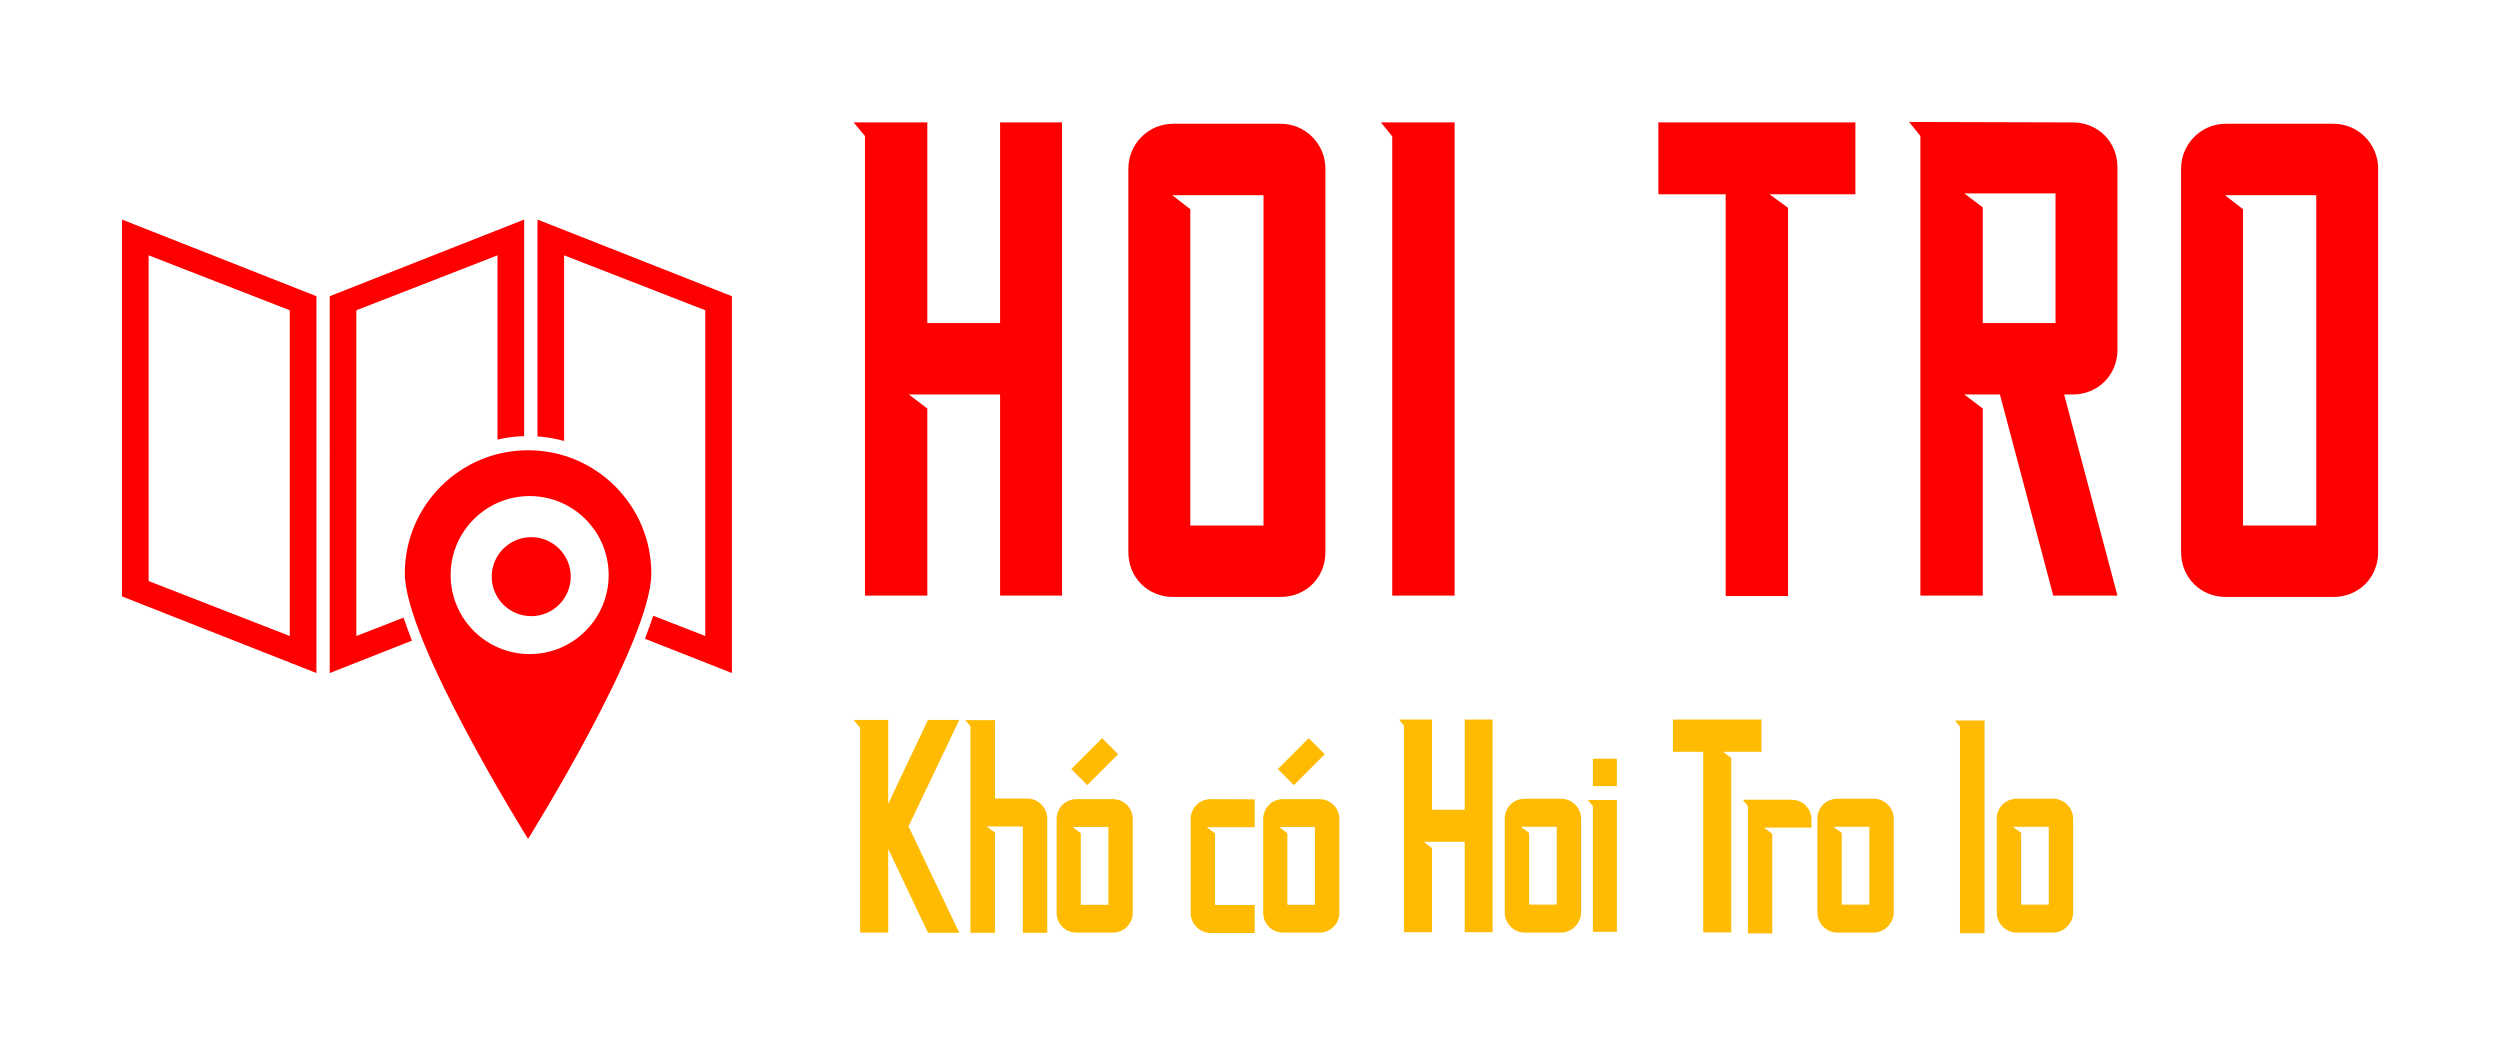 ﻿<?xml version="1.0" encoding="UTF-8"?>
<svg
  width="257.88"
  height="108.813"
  viewBox="0 0 410 173"
  class="looka-1j8o68f"
>
  <defs id="SvgjsDefs1071"></defs>
  <g
    id="SvgjsG1072"
    featurekey="rootContainer"
    transform="matrix(1,0,0,1,0,0)"
    fill-opacity="0"
  >
    <rect
      xmlns="http://www.w3.org/2000/svg"
      width="410"
      height="173"
      rx="10"
      ry="10"
    ></rect>
  </g>
  <g
    id="SvgjsG1073"
    featurekey="symbolFeature-0"
    transform="matrix(1.608,0,0,1.608,-10.381,6.396)"
    fill="#fe0000"
  >
    <path
      xmlns="http://www.w3.org/2000/svg"
      fill-rule="evenodd"
      clip-rule="evenodd"
      fill="#fe0000"
      d="M72.229,61.167c0.318-0.813,0.604-1.599,0.847-2.347l5.31,2.066  V27.665l-14.397-5.603v18.935c-0.873-0.244-1.781-0.402-2.716-0.467V18.415l19.829,7.816v38.434L72.229,61.167z M72.883,54.512  c0,6.942-12.569,27.073-12.569,27.073S47.744,61.454,47.744,54.512c0-6.941,5.627-12.569,12.569-12.569  C67.255,41.942,72.883,47.57,72.883,54.512z M60.475,46.616c-4.45,0-8.058,3.607-8.058,8.058c0,4.449,3.607,8.057,8.058,8.057  s8.058-3.607,8.058-8.057C68.532,50.224,64.925,46.616,60.475,46.616z M60.636,58.863c-2.225,0-4.029-1.804-4.029-4.028  c0-2.226,1.805-4.029,4.029-4.029s4.028,1.804,4.028,4.029C64.664,57.06,62.86,58.863,60.636,58.863z M57.198,22.063l-14.396,5.603  v33.222l4.813-1.873c0.249,0.749,0.537,1.533,0.857,2.345l-8.387,3.307V26.231l19.829-7.816v22.088  c-0.932,0.026-1.84,0.146-2.716,0.351V22.063z M18.898,18.415l19.829,7.816v38.434l-19.829-7.817V18.415z M21.614,55.284  l14.396,5.603V27.665l-14.396-5.603V55.284z"
    ></path>
  </g>
  <g
    id="SvgjsG1074"
    featurekey="nameFeature-0"
    transform="matrix(2.772,0,0,2.772,136.22,-13.055)"
    fill="#fe0000"
  >
    <path
      d="M5.722 11.952 l0 11.872 l4.305 0 l0 -11.872 l3.663 0 l0 27.995 l-3.663 0 l0 -11.898 l-5.401 0 l1.096 0.829 l0 11.07 l-3.69 0 l0 -27.193 l-0.668 -0.802 l4.358 0 z M21.28 35.802 l4.332 0 l0 -19.545 l-5.401 0 l1.069 0.829 l0 18.717 z M29.274 14.679 l0 22.701 c0 1.497 -1.15 2.647 -2.647 2.647 l-6.364 0 c-1.497 0 -2.647 -1.15 -2.647 -2.647 l0 -22.701 c0 -1.417 1.15 -2.647 2.647 -2.647 l6.364 0 c1.497 0 2.647 1.23 2.647 2.647 z M36.918 39.947 l-3.69 0 l0 -27.166 l-0.668 -0.829 l4.358 0 l0 27.995 z M52.955 16.203 l-3.984 0 l0 -4.251 l11.658 0 l0 4.251 l-5.08 0 l1.096 0.802 l0 22.968 l-3.69 0 l0 -23.77 z M68.165 23.824 l4.305 0 l0 -7.674 l-5.401 0 l1.096 0.829 l0 6.845 z M76.133 14.599 l0 10.802 c0 1.497 -1.15 2.647 -2.647 2.647 l-0.508 0 l3.155 11.898 l-3.797 0 l-3.155 -11.898 l-2.112 0 l1.096 0.829 l0 11.07 l-3.69 0 l0 -23.797 l0 -3.396 l-0.668 -0.829 l9.679 0.027 c1.497 0 2.647 1.15 2.647 2.647 z M83.563 35.802 l4.332 0 l0 -19.545 l-5.401 0 l1.069 0.829 l0 18.717 z M91.557 14.679 l0 22.701 c0 1.497 -1.15 2.647 -2.647 2.647 l-6.364 0 c-1.497 0 -2.647 -1.15 -2.647 -2.647 l0 -22.701 c0 -1.417 1.15 -2.647 2.647 -2.647 l6.364 0 c1.497 0 2.647 1.23 2.647 2.647 z"
    ></path>
  </g>
  <g
    id="SvgjsG1075"
    featurekey="sloganFeature-0"
    transform="matrix(2.492,0,0,2.492,138.901,103.107)"
    fill="#febb02"
  >
    <path
      d="M2.714 11.524 l2.62 -5.521 l2.059 0 l-3.342 7.005 l3.342 7.005 l-2.059 0 l-2.62 -5.521 l0 5.508 l-1.845 0 l0 -13.463 l-0.428 -0.535 l2.273 0 l0 5.521 z M7.794 6.016 l1.952 0 l0 5.16 l2.112 0 c0.709 0 1.323 0.575 1.323 1.323 l0 7.513 l-1.604 0 l0 -6.992 l-2.38 0 l0.548 0.401 l0 6.591 l-1.618 0 l0 -13.583 z M18.81 18.69 l0 -6.15 c0 -0.749 -0.575 -1.323 -1.323 -1.323 l-2.38 0 c-0.735 0 -1.31 0.575 -1.31 1.323 l0 6.15 c0 0.735 0.575 1.31 1.31 1.31 l2.38 0 c0.749 0 1.323 -0.575 1.323 -1.31 z M15.388 18.168 l0 -4.706 l-0.535 -0.414 l2.353 0 l0 5.12 l-1.818 0 z M14.759 9.238 l2.032 -2.032 l1.056 1.056 l-2.032 2.032 z M23.944 11.217 l2.888 0.013 l0 1.832 l-3.155 0 l0.548 0.414 l0 4.706 l2.607 0 l0 1.845 l-2.888 0 c-0.749 0 -1.323 -0.615 -1.323 -1.323 l0 -6.163 c0 -0.749 0.575 -1.323 1.323 -1.323 z M32.406 18.69 l0 -6.15 c0 -0.749 -0.575 -1.323 -1.323 -1.323 l-2.38 0 c-0.735 0 -1.31 0.575 -1.31 1.323 l0 6.15 c0 0.735 0.575 1.31 1.31 1.31 l2.38 0 c0.749 0 1.323 -0.575 1.323 -1.31 z M28.984 18.168 l0 -4.706 l-0.535 -0.414 l2.353 0 l0 5.12 l-1.818 0 z M28.356 9.238 l2.032 -2.032 l1.056 1.056 l-2.032 2.032 z M38.503 5.976 l0 5.936 l2.152 0 l0 -5.936 l1.832 0 l0 13.997 l-1.832 0 l0 -5.949 l-2.7 0 l0.548 0.414 l0 5.535 l-1.845 0 l0 -13.596 l-0.334 -0.401 l2.179 0 z M44.345 13.035 l0.548 0.401 l0 4.719 l1.818 0 l0 -5.12 l-2.366 0 z M48.316 12.513 l0 6.163 c0 0.709 -0.615 1.323 -1.323 1.323 l-2.38 0 c-0.749 0 -1.323 -0.615 -1.323 -1.323 l0 -6.163 c0 -0.749 0.575 -1.323 1.323 -1.323 l2.38 0 c0.749 0 1.323 0.615 1.323 1.323 z M50.668 19.947 l-1.577 0 l0 -8.275 l-0.334 -0.401 l1.912 0 l0 8.677 z M50.668 8.556 l0 1.805 l-1.577 0 l0 -1.805 l1.577 0 z M56.35 8.102 l-1.992 0 l0 -2.126 l5.829 0 l0 2.126 l-2.54 0 l0.548 0.401 l0 11.484 l-1.845 0 l0 -11.885 z M59.291 20.053 l0 -8.382 l-0.334 -0.414 l3.209 0 c0.735 0 1.31 0.575 1.31 1.323 l0 0.508 l-3.128 0 l0.548 0.414 l0 6.551 l-1.604 0 z M64.92 13.035 l0.548 0.401 l0 4.719 l1.818 0 l0 -5.12 l-2.366 0 z M68.89 12.513 l0 6.163 c0 0.709 -0.615 1.323 -1.323 1.323 l-2.38 0 c-0.749 0 -1.323 -0.615 -1.323 -1.323 l0 -6.163 c0 -0.749 0.575 -1.323 1.323 -1.323 l2.38 0 c0.749 0 1.323 0.615 1.323 1.323 z M74.866 20.04 l-1.618 0 l0 -13.596 l-0.334 -0.401 l1.952 0 l0 13.997 z M76.725 13.035 l0.548 0.401 l0 4.719 l1.818 0 l0 -5.12 l-2.366 0 z M80.695 12.513 l0 6.163 c0 0.709 -0.615 1.323 -1.323 1.323 l-2.38 0 c-0.749 0 -1.323 -0.615 -1.323 -1.323 l0 -6.163 c0 -0.749 0.575 -1.323 1.323 -1.323 l2.38 0 c0.749 0 1.323 0.615 1.323 1.323 z"
    ></path>
  </g>
</svg>